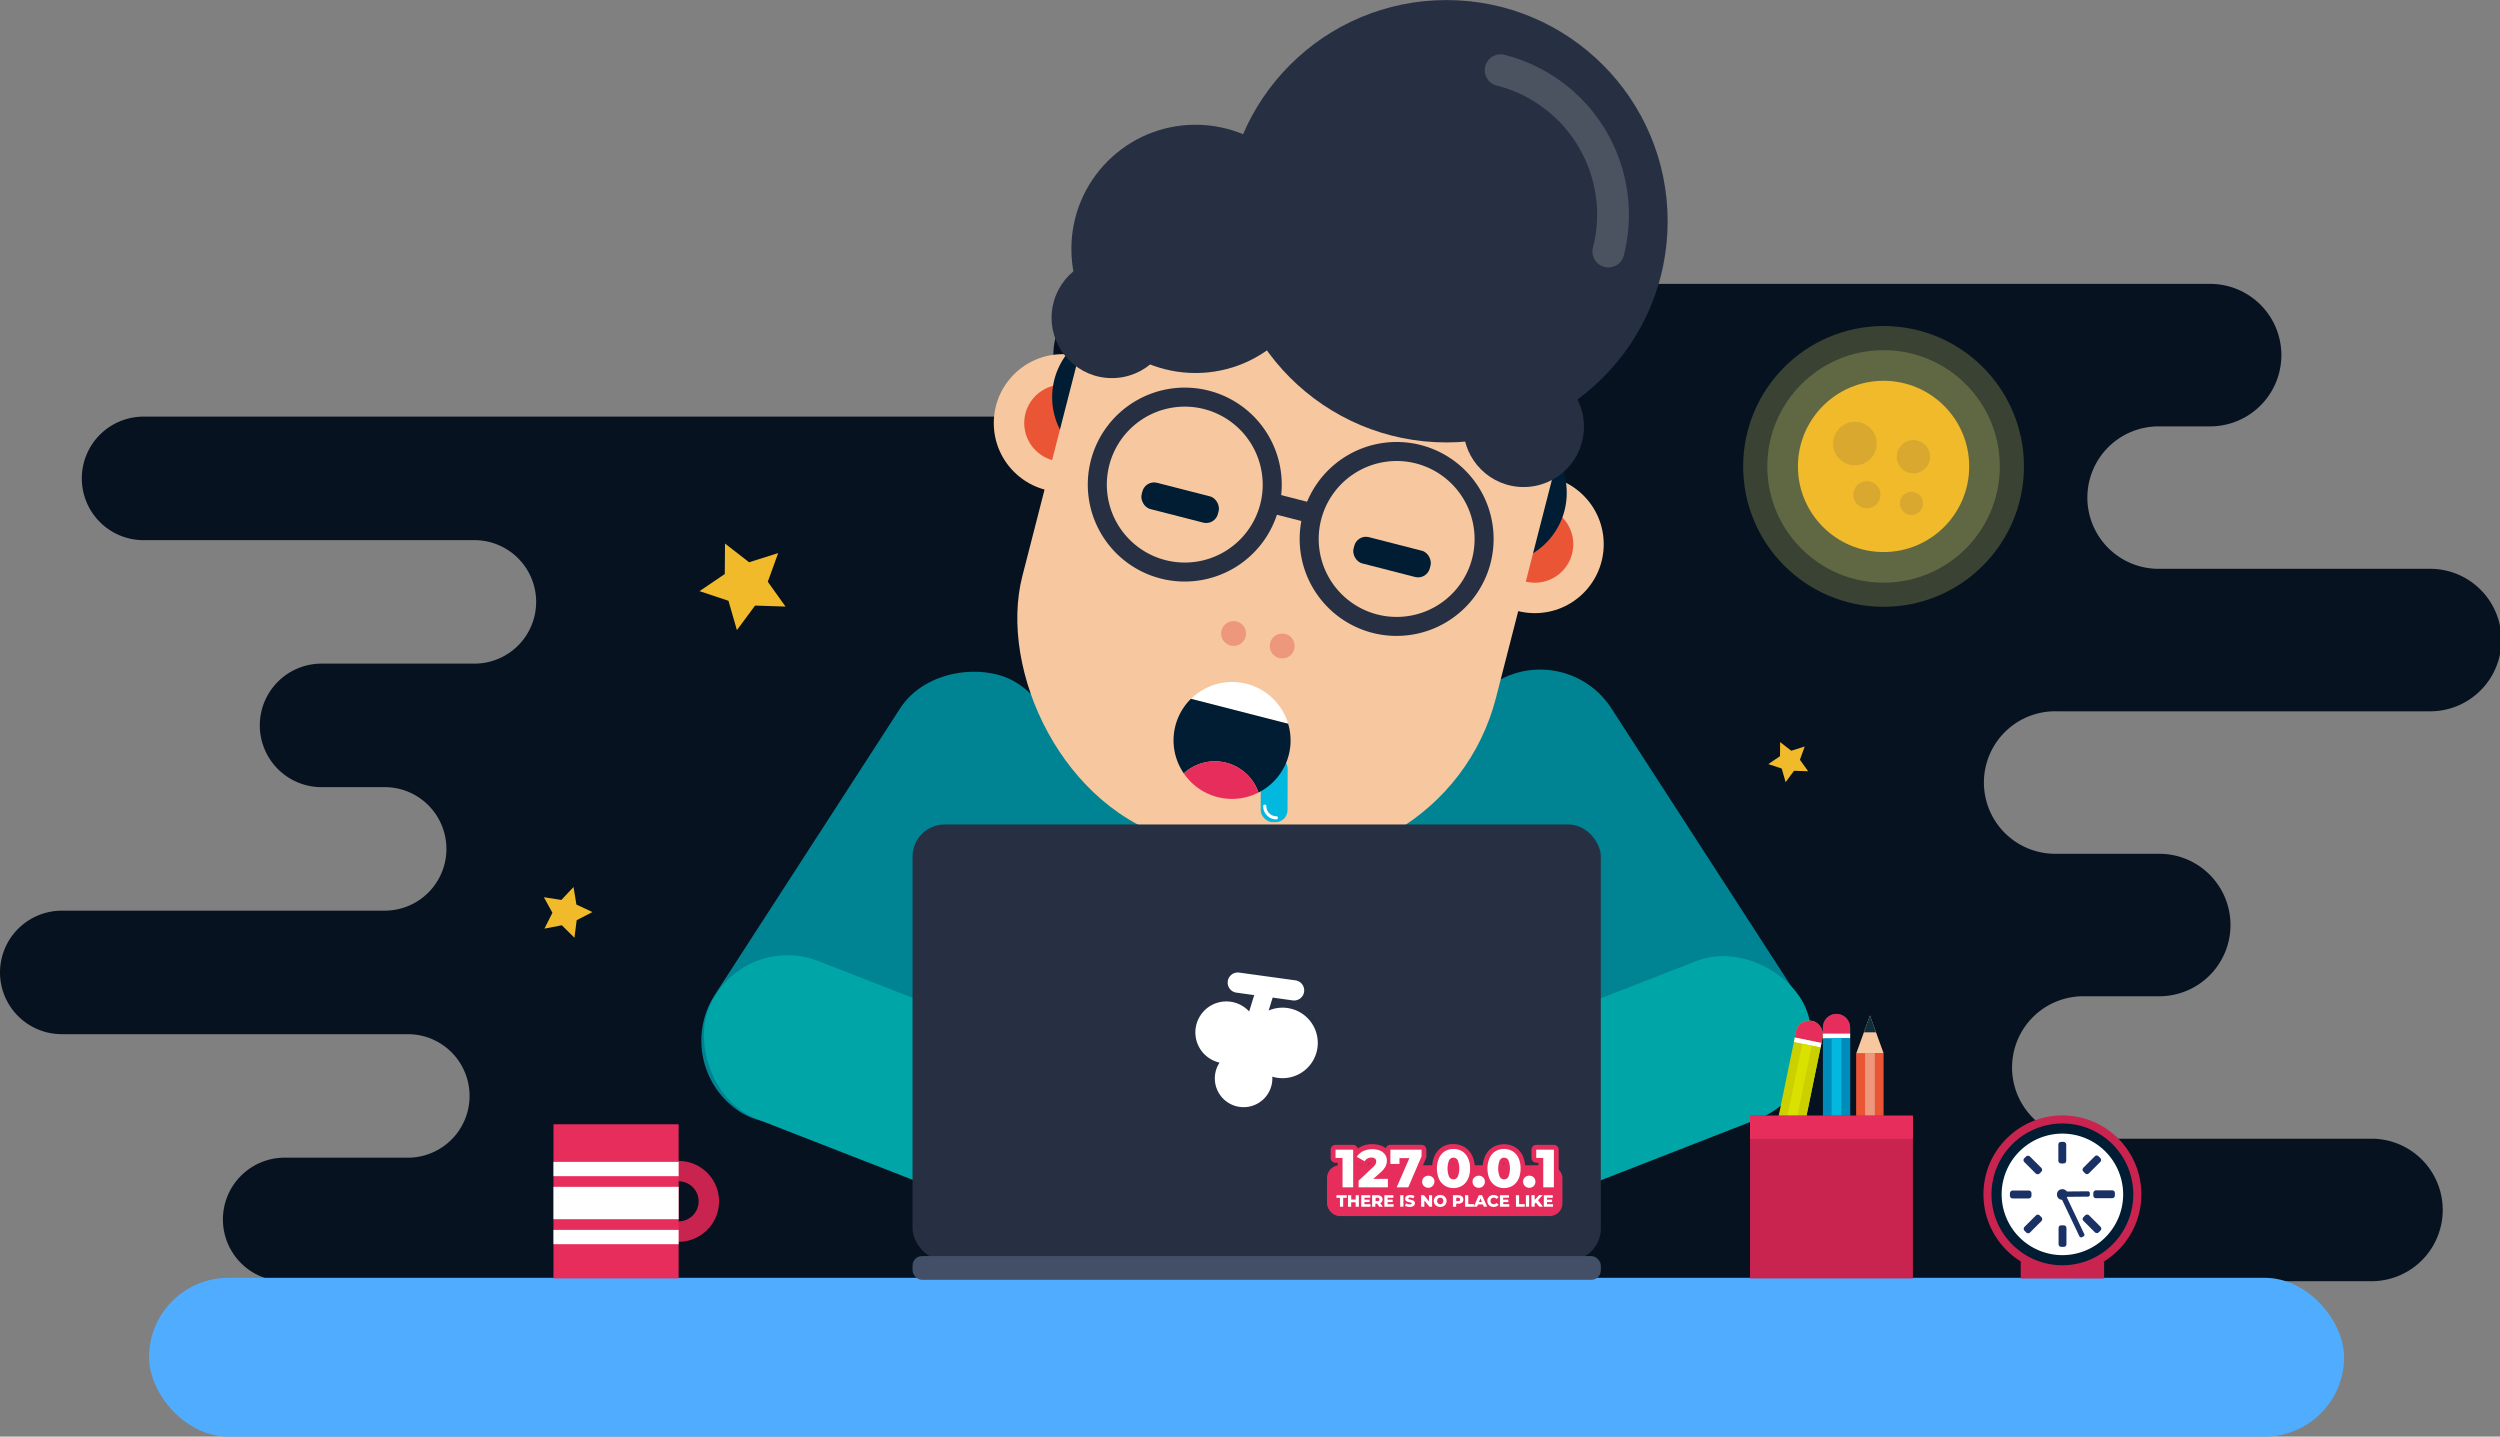 <svg xmlns="http://www.w3.org/2000/svg" viewBox="0 0 888.37 510.49"><rect x="0" y="0" width="888.37" height="510.49" fill="#808080" stroke="none"/><title>Asset 12</title><g id="Layer_2" data-name="Layer 2"><g id="Layer_1-2" data-name="Layer 1"><path d="M730.8,252.76H863.05a25.32,25.32,0,1,0,0-50.63h-96a25.31,25.31,0,0,1-25.31-25.31h0a25.31,25.31,0,0,1,25.31-25.31h18.32a25.32,25.32,0,0,0,25.31-25.32h0a25.31,25.31,0,0,0-25.31-25.31H399.63a25.32,25.32,0,0,0-25.32,25.31h0a25.33,25.33,0,0,0,12.55,21.86H51.49a21.95,21.95,0,1,0,0,43.89H168.58a21.94,21.94,0,0,1,21.94,21.94h0a21.94,21.94,0,0,1-21.94,21.94H114.74a21.95,21.95,0,1,0,0,43.89h22.41a21.95,21.95,0,0,1,0,43.89H21.94A22,22,0,0,0,0,345.55H0a21.94,21.94,0,0,0,21.94,21.94H145.38a21.95,21.95,0,0,1,0,43.89H101.63a21.95,21.95,0,1,0,0,43.89H436a21.89,21.89,0,0,0,10.32-2.57,25.28,25.28,0,0,0,11.12,2.57H843.2a25.32,25.32,0,0,0,0-50.63H740.29a25.31,25.31,0,1,1,0-50.62h27a25.32,25.32,0,0,0,25.31-25.32h0a25.31,25.31,0,0,0-25.31-25.31H730.8a25.32,25.32,0,1,1,0-50.63Zm-414.16,48.9a21.94,21.94,0,0,1,21.94-22H453.24a21.94,21.94,0,0,0,21.36-26.95h23.84a25.32,25.32,0,0,1,0,50.63H365.55a25.32,25.32,0,0,0-24.8,20.21h-2.17A21.94,21.94,0,0,1,316.64,301.66Zm191.29,103H457.46a25.23,25.23,0,0,0-17.55,7.09,22.6,22.6,0,0,0-3.89-.35H346.81a21.95,21.95,0,0,1,0-43.89h23.36A22,22,0,0,0,390.42,354H507.93a25.31,25.31,0,0,1,0,50.62Z" fill="#06121f"/><path d="M467.53,475.9a144.69,144.69,0,0,1,53,10,126.13,126.13,0,0,1,15.16-31.62H398.81a146.65,146.65,0,0,1,15.08,31.87A144.61,144.61,0,0,1,467.53,475.9Z" fill="none"/><rect x="221.55" y="288.8" width="181.4" height="60.24" rx="30.12" ry="30.12" transform="translate(-125.13 407.88) rotate(-57.1)" fill="#008494"/><rect x="245.54" y="361.44" width="181.4" height="60.24" rx="30.12" ry="30.12" transform="translate(165.2 -95.39) rotate(21.3)" fill="#00a5a8"/><rect x="489.53" y="288.8" width="181.4" height="60.24" rx="30.12" ry="30.12" transform="translate(627.6 979.32) rotate(-122.9)" fill="#008494"/><rect x="466.63" y="361.44" width="181.4" height="60.24" rx="30.12" ry="30.12" transform="translate(1218.81 553.93) rotate(158.7)" fill="#00a5a8"/><rect x="363.7" y="255.33" width="166.86" height="151.41" fill="#008494"/><rect x="52.96" y="454.07" width="780" height="56.43" rx="28.21" ry="28.21" fill="#4facfe"/><path d="M241.15,412.54a14.36,14.36,0,1,0,14.36,14.35A14.35,14.35,0,0,0,241.15,412.54Zm0,21.46a7.11,7.11,0,1,1,7.1-7.11A7.1,7.1,0,0,1,241.15,434Z" fill="#c8244f"/><rect x="196.68" y="399.51" width="44.47" height="54.77" fill="#e72d5c"/><rect x="196.68" y="421.74" width="44.47" height="11.5" fill="#fff"/><rect x="196.68" y="437.04" width="44.47" height="5.08" fill="#fff"/><rect x="196.68" y="412.87" width="44.47" height="5.08" fill="#fff"/><rect x="718.05" y="448.25" width="29.64" height="6.07" fill="#c8244f"/><circle cx="732.87" cy="424.42" r="28.06" fill="#c8244f"/><circle cx="732.87" cy="424.42" r="22.37" fill="#fff"/><path d="M732.87,449.61a25.19,25.19,0,1,1,25.19-25.19A25.22,25.22,0,0,1,732.87,449.61Zm0-46.78a21.59,21.59,0,1,0,21.59,21.59A21.62,21.62,0,0,0,732.87,402.83Z" fill="#001d33"/><rect x="731.43" y="405.77" width="2.8" height="7.66" rx="0.91" ry="0.91" fill="#1a3165"/><rect x="741.92" y="410.08" width="2.8" height="7.66" rx="0.91" ry="0.91" transform="translate(510.4 -404.37) rotate(45)" fill="#1a3165"/><rect x="746.29" y="420.55" width="2.8" height="7.66" rx="0.91" ry="0.91" transform="translate(1172.07 -323.31) rotate(90)" fill="#1a3165"/><rect x="741.98" y="431.04" width="2.8" height="7.66" rx="0.91" ry="0.91" transform="translate(1576.53 216.73) rotate(135)" fill="#1a3165"/><rect x="731.51" y="435.41" width="2.8" height="7.66" rx="0.91" ry="0.91" transform="translate(1465.82 878.48) rotate(180)" fill="#1a3165"/><rect x="721.02" y="431.1" width="2.8" height="7.66" rx="0.91" ry="0.91" transform="translate(925.7 1253.3) rotate(-135)" fill="#1a3165"/><rect x="716.65" y="420.63" width="2.8" height="7.66" rx="0.91" ry="0.91" transform="translate(293.59 1142.51) rotate(-90)" fill="#1a3165"/><rect x="720.96" y="410.14" width="2.8" height="7.66" rx="0.91" ry="0.91" transform="translate(-81.15 632.04) rotate(-45)" fill="#1a3165"/><circle cx="732.83" cy="424.46" r="1.89" fill="#1a3165"/><rect x="735.52" y="423.61" width="1.9" height="16.76" rx="0.62" ry="0.62" transform="translate(1587.04 506.28) rotate(154.6)" fill="#1a3165"/><rect x="736.81" y="419.45" width="1.9" height="9.79" rx="0.62" ry="0.62" transform="translate(319.96 1165.82) rotate(-90.51)" fill="#1a3165"/><path d="M664.48,374.24h0a4.83,4.83,0,0,1,4.83,4.83v73.29a0,0,0,0,1,0,0h-9.67a0,0,0,0,1,0,0V379.07A4.83,4.83,0,0,1,664.48,374.24Z" transform="translate(1328.97 826.6) rotate(180)" fill="#ea5536"/><path d="M659.65,445.36h9.67v2.17a4.84,4.84,0,0,1-4.84,4.83h0a4.83,4.83,0,0,1-4.83-4.83Z" fill="#e72d5c"/><rect x="659.65" y="443.74" width="9.67" height="1.63" transform="translate(1328.97 889.1) rotate(180)" fill="#fff"/><rect x="659.65" y="374.24" width="3.1" height="68.8" transform="translate(1322.4 817.27) rotate(180)" fill="#ea5536"/><rect x="662.75" y="374.24" width="3.46" height="68.8" fill="#ed977c"/><polygon points="664.48 360.87 659.65 374.24 669.32 374.24 664.48 360.87" fill="#f7c89f"/><polygon points="664.48 360.87 662.33 366.83 666.64 366.83 664.48 360.87" fill="#112f3b"/><rect x="630.58" y="361.95" width="9.67" height="84.13" rx="4.83" ry="4.83" transform="translate(94.61 -119.93) rotate(11.64)" fill="#cbd000"/><path d="M647.23,370.65l-9.47-1.95.44-2.12a4.83,4.83,0,0,1,5.71-3.76h0a4.84,4.84,0,0,1,3.76,5.71Z" fill="#e72d5c"/><rect x="637.5" y="369.66" width="9.67" height="1.63" transform="translate(87.99 -122.01) rotate(11.64)" fill="#fff"/><rect x="641.05" y="371.65" width="3.1" height="27.58" transform="translate(91.01 -121.76) rotate(11.64)" fill="#cbd000"/><rect x="625.6" y="383.04" width="27.58" height="3.46" transform="translate(133.49 933.34) rotate(-78.36)" fill="#dae000"/><rect x="647.77" y="360.29" width="9.67" height="84.13" rx="4.83" ry="4.83" fill="#008cba"/><path d="M657.43,367.29h-9.66v-2.17a4.83,4.83,0,0,1,4.83-4.83h0a4.83,4.83,0,0,1,4.83,4.83Z" fill="#e72d5c"/><rect x="647.77" y="367.29" width="9.67" height="1.63" fill="#fff"/><rect x="654.33" y="368.91" width="3.1" height="27.58" fill="#008cba"/><rect x="650.87" y="368.91" width="3.46" height="27.58" fill="#03b8df"/><rect x="621.87" y="396.41" width="57.87" height="57.87" fill="#c8244f"/><rect x="621.87" y="396.49" width="57.87" height="8.2" fill="#e72d5c"/><circle cx="669.32" cy="165.74" r="49.89" fill="#eded7b" opacity="0.22"/><circle cx="669.32" cy="165.74" r="41.31" fill="#eded7b" opacity="0.22"/><circle cx="669.32" cy="165.74" r="30.43" fill="#f0ba2a"/><circle cx="659.14" cy="157.62" r="7.73" fill="#d8a92e"/><circle cx="663.39" cy="175.8" r="4.83" fill="#d8a92e"/><circle cx="679.23" cy="178.87" r="4.12" fill="#d8a92e"/><circle cx="679.94" cy="162.3" r="5.91" fill="#d8a92e"/><circle cx="377.62" cy="150.34" r="24.48" fill="#f7c89f"/><circle cx="377.62" cy="150.34" r="13.67" fill="#ea5536"/><circle cx="545.4" cy="193.4" r="24.48" fill="#f7c89f"/><circle cx="545.4" cy="193.4" r="13.67" fill="#ea5536"/><circle cx="531.51" cy="175.13" r="25.23" fill="#001d33"/><circle cx="399.11" cy="141.15" r="25.23" fill="#001d33"/><rect x="371.72" y="60.64" width="173.77" height="244.3" rx="77.2" ry="77.2" transform="translate(59.83 -108.25) rotate(14.39)" fill="#f7c89f"/><rect x="448.02" y="268.81" width="9.54" height="23.31" rx="4.24" ry="4.24" transform="translate(0.92 -1.47) rotate(0.19)" fill="#03b8df"/><path d="M453.54,291.17a4.69,4.69,0,0,1-4.67-4.7.56.56,0,0,1,.56-.56.55.55,0,0,1,.56.56,3.58,3.58,0,0,0,3.56,3.58.56.56,0,0,1,.56.56A.57.57,0,0,1,453.54,291.17Z" fill="#fff"/><circle cx="395.12" cy="112.92" r="21.44" fill="#273043"/><circle cx="541.42" cy="151.63" r="21.44" fill="#273043"/><circle cx="424.82" cy="88.44" r="44.11" fill="#273043"/><circle cx="514" cy="78.62" r="78.6" fill="#273043"/><path d="M570.11,94.85A5.63,5.63,0,0,1,566.06,88a47.34,47.34,0,0,0-34-57.55,5.63,5.63,0,1,1,2.79-10.9A58.59,58.59,0,0,1,577,90.8,5.63,5.63,0,0,1,570.11,94.85Z" fill="#4b5260"/><path d="M412.45,205.58a34.46,34.46,0,1,1,41.93-24.81A34.5,34.5,0,0,1,412.45,205.58Zm15.45-60.21a27.7,27.7,0,1,0,19.94,33.72A27.75,27.75,0,0,0,427.9,145.37Z" fill="#273043"/><path d="M487.74,224.9a34.46,34.46,0,1,1,41.93-24.81A34.5,34.5,0,0,1,487.74,224.9Zm15.45-60.21a27.7,27.7,0,1,0,19.94,33.72A27.75,27.75,0,0,0,503.19,164.69Z" fill="#273043"/><rect x="451.19" y="177.08" width="16.05" height="7.14" transform="translate(59.31 -108.47) rotate(14.39)" fill="#273043"/><circle cx="438.35" cy="225.11" r="4.43" fill="#ed977c"/><circle cx="455.63" cy="229.55" r="4.43" fill="#ed977c"/><rect x="405.36" y="173.84" width="27.98" height="9.63" rx="4.28" ry="4.28" transform="translate(57.57 -98.63) rotate(14.39)" fill="#001d33"/><rect x="480.66" y="193.16" width="27.98" height="9.63" rx="4.28" ry="4.28" transform="translate(64.73 -116.74) rotate(14.39)" fill="#001d33"/><path d="M443,243a20.76,20.76,0,0,0-19.77,5.36l34.52,8.86A20.77,20.77,0,0,0,443,243Z" fill="#fff"/><path d="M435.77,271.05a16.36,16.36,0,0,1,11.43,10.58,20.71,20.71,0,0,0,10.53-24.46l-34.52-8.86a20.72,20.72,0,0,0-2.55,26.51A16.36,16.36,0,0,1,435.77,271.05Z" fill="#001d33"/><path d="M447.2,281.63a16.37,16.37,0,0,0-26.54-6.81,20.71,20.71,0,0,0,26.54,6.81Z" fill="#e72d5c"/><rect x="324.27" y="292.98" width="244.58" height="154.96" rx="11.41" ry="11.41" fill="#273043"/><rect x="324.27" y="446.35" width="244.58" height="8.43" rx="3.37" ry="3.37" fill="#424f66"/><path d="M458.62,358.41a12.41,12.41,0,0,0-7.81.68l1.43-4.6,7.11,1a3.59,3.59,0,0,0,1-7.12l-20-2.76a3.59,3.59,0,1,0-1,7.12l6.34.88-1.81,5.81a11,11,0,1,0-10.56,18.16h.06a10.22,10.22,0,1,0,18.73,5c.24.07.49.15.74.21a12.52,12.52,0,1,0,5.79-24.37Z" fill="#fff"/><rect x="471.55" y="414.08" width="83.65" height="18.05" rx="4.5" ry="4.5" fill="#e72d5c"/><path d="M476.15,429.37a.56.56,0,0,1-.57-.57v-2.6h-.69a.57.57,0,0,1-.57-.57v-.92a.58.58,0,0,1,.57-.57h3.66a.57.57,0,0,1,.57.57v.92a.56.56,0,0,1-.57.57h-.68v2.6a.56.56,0,0,1-.57.57Z" fill="#e72d5c"/><path d="M481.72,429.37a.56.56,0,0,1-.57-.57v-1h-.44v1a.57.57,0,0,1-.57.57H479a.57.57,0,0,1-.57-.57v-4.09a.58.58,0,0,1,.57-.57h1.16a.58.58,0,0,1,.57.57v1h.44v-1a.57.57,0,0,1,.57-.57h1.15a.57.57,0,0,1,.57.57v4.09a.56.56,0,0,1-.57.57Z" fill="#e72d5c"/><path d="M483.69,429.37a.56.56,0,0,1-.57-.57v-4.09a.57.57,0,0,1,.57-.57h3.2a.57.57,0,0,1,.57.57v.9a.56.56,0,0,1-.28.49.45.45,0,0,1,0,.2v.86a.78.78,0,0,1,0,.22.57.57,0,0,1,.36.53v.89a.57.57,0,0,1-.57.57Z" fill="#e72d5c"/><path d="M491.93,428.69a.54.54,0,0,0-.08-.21l-.49-.71-.08-.11.08-.09a1.71,1.71,0,0,0,.21-.26,2,2,0,0,0,.29-1.08,2,2,0,0,0-.31-1.12l-.19-.24a2,2,0,0,0-.68-.49,2.86,2.86,0,0,0-1.2-.24h-1.87a.59.59,0,0,0-.36.13.58.58,0,0,0-.21.44v4.09a.56.56,0,0,0,.21.44l0,0h0a.57.57,0,0,0,.32.09h1.16a.5.5,0,0,0,.27-.07.55.55,0,0,0,.3-.5v-.16l.33.48a.56.56,0,0,0,.47.25h1.24a.52.52,0,0,0,.27-.07.51.51,0,0,0,.23-.23.66.66,0,0,0,.06-.27A.41.41,0,0,0,491.93,428.69Zm-2.59-2.5h.07c.13,0,.17,0,.17,0a.44.44,0,0,1-.17,0h-.07Z" fill="#e72d5c"/><path d="M491.36,427.57v.2l-.08-.11Z" fill="#e72d5c"/><path d="M495.78,427.91v.89a.56.56,0,0,1-.57.57h-3.28a.64.64,0,0,1-.28-.07.59.59,0,0,1-.29-.5v-4.09a.58.58,0,0,1,.57-.57h3.2a.57.57,0,0,1,.57.57v.9a.56.56,0,0,1-.28.49.45.45,0,0,1,0,.2v.86a.54.54,0,0,1,0,.22A.56.56,0,0,1,495.78,427.91Z" fill="#e72d5c"/><rect x="496.98" y="424.14" width="2.3" height="5.23" rx="0.57" ry="0.57" fill="#e72d5c"/><path d="M501,429.45a4.56,4.56,0,0,1-1.11-.14,3,3,0,0,1-.94-.41.57.57,0,0,1-.2-.7l.38-.85a.75.75,0,0,1,.15-.2.93.93,0,0,1-.14-.14,1.55,1.55,0,0,1-.37-1.05,1.77,1.77,0,0,1,.31-1,1.8,1.8,0,0,1,.85-.67,3,3,0,0,1,1.22-.23,4.08,4.08,0,0,1,.93.11,2.89,2.89,0,0,1,.85.33.57.57,0,0,1,.23.71l-.35.86a.91.91,0,0,1-.11.16,1.58,1.58,0,0,1,.3.28,1.49,1.49,0,0,1,.38,1.05,1.73,1.73,0,0,1-.31,1,1.94,1.94,0,0,1-.85.68A3.09,3.09,0,0,1,501,429.45Z" fill="#e72d5c"/><path d="M507.94,429.37a.58.58,0,0,1-.44-.21l-.79-1v.6a.57.57,0,0,1-.57.57H505a.56.56,0,0,1-.57-.57v-4.09a.57.57,0,0,1,.57-.57H506a.58.58,0,0,1,.44.21l.79,1v-.6a.58.58,0,0,1,.57-.57h1.13a.57.57,0,0,1,.57.57v4.09a.56.56,0,0,1-.57.57Z" fill="#e72d5c"/><path d="M514.24,425.37a2.6,2.6,0,0,0-1-1,3.1,3.1,0,0,0-2.86,0,2.53,2.53,0,0,0-.88.74,1.07,1.07,0,0,0-.15.22,2.64,2.64,0,0,0-.38,1.39,2.6,2.6,0,0,0,.38,1.38,1.07,1.07,0,0,0,.15.22,2.67,2.67,0,0,0,.88.75,3.18,3.18,0,0,0,2.86,0,2.7,2.7,0,0,0,1-1,2.59,2.59,0,0,0,.37-1.38A2.63,2.63,0,0,0,514.24,425.37Zm-2.93,1.05a.5.5,0,0,1,.19-.19.47.47,0,0,1,.27-.07.45.45,0,0,1,.27.07.5.5,0,0,1,.19.19.71.71,0,0,1,.07.34.67.67,0,0,1-.07.33.52.52,0,0,1-.19.2.54.54,0,0,1-.27.07.57.57,0,0,1-.27-.07.52.52,0,0,1-.19-.2.67.67,0,0,1-.07-.33A.71.71,0,0,1,511.31,426.42Z" fill="#e72d5c"/><path d="M520.59,426.13a1.94,1.94,0,0,0-.3-1,1.63,1.63,0,0,0-.27-.31,1.75,1.75,0,0,0-.61-.42,2.82,2.82,0,0,0-1.2-.24h-1.86a.57.57,0,0,0-.57.57v4.09a.54.54,0,0,0,.22.45.53.53,0,0,0,.35.12h1.15a.5.5,0,0,0,.27-.07.55.55,0,0,0,.3-.5v-.5h.14a3,3,0,0,0,1.2-.23,2.07,2.07,0,0,0,.61-.42,2,2,0,0,0,.27-.31,1.9,1.9,0,0,0,.3-1,.34.34,0,0,0,0-.1A.31.31,0,0,0,520.59,426.13Zm-2.52.06h.07c.13,0,.17,0,.18,0a.55.55,0,0,1-.18,0h-.07Z" fill="#e72d5c"/><path d="M520.59,429.37a.57.57,0,0,1-.57-.57v-4.09a.58.58,0,0,1,.57-.57h1.16a.58.58,0,0,1,.57.57v2.6h1.38a.58.58,0,0,1,.57.57v.92a.57.57,0,0,1-.57.57Z" fill="#e72d5c"/><path d="M527.26,429.37a.56.56,0,0,1-.53-.36l-.18-.43h-1l-.17.43a.57.57,0,0,1-.53.36h-1.18a.59.59,0,0,1-.48-.26.57.57,0,0,1,0-.54l1.8-4.09a.58.58,0,0,1,.52-.34h1.14a.57.57,0,0,1,.52.34l1.81,4.09a.57.57,0,0,1,0,.54.59.59,0,0,1-.48.26Z" fill="#e72d5c"/><path d="M533,427.87a.6.6,0,0,1,0,.49l-.07.11a2.39,2.39,0,0,1-.49.46,2.43,2.43,0,0,1-.47.28,3.17,3.17,0,0,1-1.25.24,3,3,0,0,1-1.42-.34,2.14,2.14,0,0,1-.32-.2,2.42,2.42,0,0,1-.7-.76,2.63,2.63,0,0,1-.37-1.39,3.15,3.15,0,0,1,0-.44,2.61,2.61,0,0,1,1.36-1.92,3.07,3.07,0,0,1,1.42-.34,3.17,3.17,0,0,1,1.25.25,2.43,2.43,0,0,1,.47.28,2.14,2.14,0,0,1,.49.46.41.41,0,0,1,.07.11.6.6,0,0,1,0,.49.55.55,0,0,1-.13.17l-.44.4-.3.27a.55.55,0,0,1-.38.15h0a.57.57,0,0,1-.4-.21.65.65,0,0,0-.52-.27.63.63,0,0,0-.32.07.55.55,0,0,0-.18.19.69.69,0,0,0-.07.34.67.67,0,0,0,.07.33.42.42,0,0,0,.18.19.63.63,0,0,0,.32.08.66.66,0,0,0,.52-.28.55.55,0,0,1,.39-.2h0a.55.55,0,0,1,.38.15l.3.26.44.4A.59.59,0,0,1,533,427.87Z" fill="#e72d5c"/><path d="M532.47,426.22v1.07l-.3-.26a.55.55,0,0,0-.38-.15h0a.55.55,0,0,0-.39.2.66.66,0,0,1-.52.28.63.63,0,0,1-.32-.08.42.42,0,0,1-.18-.19.67.67,0,0,1-.07-.33.69.69,0,0,1,.07-.34.55.55,0,0,1,.18-.19.63.63,0,0,1,.32-.07.65.65,0,0,1,.52.27.57.57,0,0,0,.4.21h0a.55.55,0,0,0,.38-.15Z" fill="#e72d5c"/><path d="M536.89,427.91v.89a.57.57,0,0,1-.57.57H533a.57.57,0,0,1-.56-.44.53.53,0,0,1,0-.13v-4.09a.49.49,0,0,1,0-.12.58.58,0,0,1,.56-.45h3.2a.57.57,0,0,1,.57.57v.9a.56.56,0,0,1-.28.49.64.64,0,0,1,0,.2v.86a.54.54,0,0,1,0,.22A.57.57,0,0,1,536.89,427.91Z" fill="#e72d5c"/><path d="M538.66,429.37a.56.56,0,0,1-.57-.57v-4.09a.57.57,0,0,1,.57-.57h1.15a.57.57,0,0,1,.57.57v2.6h1.38a.57.57,0,0,1,.57.57v.92a.56.56,0,0,1-.57.57Z" fill="#e72d5c"/><rect x="541.65" y="424.14" width="2.3" height="5.23" rx="0.57" ry="0.57" fill="#e72d5c"/><path d="M546.94,429.37a.56.56,0,0,1-.45-.22l-.58-.74v.39a.57.57,0,0,1-.57.57H544.2a.56.56,0,0,1-.57-.57v-4.09a.57.57,0,0,1,.57-.57h1.14a.58.58,0,0,1,.57.57V425l.6-.64a.53.53,0,0,1,.41-.19h1.27a.58.58,0,0,1,.53.35.56.56,0,0,1-.11.61l-1.34,1.46,1.46,1.89a.57.57,0,0,1-.45.92Z" fill="#e72d5c"/><path d="M548.59,429.37a.56.56,0,0,1-.57-.57v-4.09a.57.57,0,0,1,.57-.57h3.2a.58.58,0,0,1,.57.57v.9a.56.56,0,0,1-.28.49.64.64,0,0,1,0,.2v.86a.54.54,0,0,1,0,.22.58.58,0,0,1,.37.53v.89a.57.57,0,0,1-.57.57Z" fill="#e72d5c"/><path d="M476.15,425.63h-1.26v-.92h3.66v.92H477.3v3.17h-1.15Z" fill="#fff"/><path d="M482.87,424.71v4.09h-1.15v-1.59h-1.58v1.59H479v-4.09h1.16v1.54h1.58v-1.54Z" fill="#fff"/><path d="M487,427.91v.89h-3.28v-4.09h3.2v.9h-2.06v.69h1.82v.86h-1.82v.75Z" fill="#fff"/><path d="M491.36,428.78l-.87-1.26a1.46,1.46,0,0,0,.6-.52,1.5,1.5,0,0,0,.2-.77,1.45,1.45,0,0,0-.22-.81,1.42,1.42,0,0,0-.63-.52,2.35,2.35,0,0,0-1-.19h-1.87v4.09h1.16v-1.08h.63l.74,1.08h1.24ZM490,426.67a.85.85,0,0,1-.54.15h-.64v-1.2h.64a.85.85,0,0,1,.54.16.56.56,0,0,1,.17.45A.55.55,0,0,1,490,426.67Z" fill="#fff"/><path d="M489.58,426.23a.44.44,0,0,1-.17,0h-.07v-.06h.07C489.54,426.19,489.58,426.22,489.58,426.23Z" fill="#e72d5c"/><path d="M495.21,427.91v.89h-3.28v-4.09h3.21v.9h-2.07v.69h1.82v.86h-1.82v.75Z" fill="#fff"/><path d="M497.55,424.71h1.16v4.09h-1.16Z" fill="#fff"/><path d="M500,428.76a2.32,2.32,0,0,1-.76-.33l.38-.85a2.5,2.5,0,0,0,.64.29,2.23,2.23,0,0,0,.71.11c.45,0,.67-.11.67-.33a.29.29,0,0,0-.19-.26,4,4,0,0,0-.61-.18,4.37,4.37,0,0,1-.77-.21,1.32,1.32,0,0,1-.53-.36,1,1,0,0,1-.23-.68,1.16,1.16,0,0,1,.21-.68,1.29,1.29,0,0,1,.61-.47,2.43,2.43,0,0,1,1-.18,3.57,3.57,0,0,1,.8.09,2.37,2.37,0,0,1,.69.27l-.36.86a2.4,2.4,0,0,0-1.13-.32,1,1,0,0,0-.5.1.31.31,0,0,0-.16.27.25.25,0,0,0,.19.24,2.37,2.37,0,0,0,.6.17,5.32,5.32,0,0,1,.77.22,1.26,1.26,0,0,1,.53.36,1,1,0,0,1,.23.67,1.13,1.13,0,0,1-.21.67,1.29,1.29,0,0,1-.61.47,2.43,2.43,0,0,1-1,.18A3.91,3.91,0,0,1,500,428.76Z" fill="#fff"/><path d="M508.89,424.71v4.09h-.95l-1.8-2.18v2.18H505v-4.09H506l1.8,2.18v-2.18Z" fill="#fff"/><path d="M513.75,425.66a2.17,2.17,0,0,0-.81-.75,2.41,2.41,0,0,0-1.17-.28,2.34,2.34,0,0,0-1.16.28,2,2,0,0,0-.81.75,2.06,2.06,0,0,0-.3,1.1,2,2,0,0,0,.3,1.09,2,2,0,0,0,.81.76,2.45,2.45,0,0,0,1.16.27,2.52,2.52,0,0,0,1.17-.27,2,2,0,0,0,1.1-1.85A2.15,2.15,0,0,0,513.75,425.66Zm-1,1.71a1.12,1.12,0,0,1-.4.41,1.12,1.12,0,0,1-1.12,0,1.12,1.12,0,0,1-.4-.41,1.4,1.4,0,0,1,0-1.22,1.05,1.05,0,0,1,.4-.41,1.12,1.12,0,0,1,1.12,0,1.05,1.05,0,0,1,.4.41,1.4,1.4,0,0,1,0,1.22Z" fill="#fff"/><path d="M512.3,426.76a.67.67,0,0,1-.07.33.52.52,0,0,1-.19.2.54.54,0,0,1-.27.07.57.57,0,0,1-.27-.07.52.52,0,0,1-.19-.2.67.67,0,0,1-.07-.33.71.71,0,0,1,.07-.34.5.5,0,0,1,.19-.19.47.47,0,0,1,.27-.07.45.45,0,0,1,.27.07.5.5,0,0,1,.19.19A.71.71,0,0,1,512.3,426.76Z" fill="#e72d5c"/><path d="M520,426.12a1.37,1.37,0,0,0-.21-.7,1.48,1.48,0,0,0-.63-.52,2.4,2.4,0,0,0-1-.19h-1.86v4.09h1.15v-1.07h.71a2.4,2.4,0,0,0,1-.18,1.55,1.55,0,0,0,.63-.52,1.34,1.34,0,0,0,.21-.69.61.61,0,0,0,0-.22Zm-1.34.55a.83.83,0,0,1-.54.15h-.64v-1.2h.64a.83.83,0,0,1,.54.16.57.57,0,0,1,.18.45A.56.56,0,0,1,518.68,426.67Z" fill="#fff"/><path d="M518.32,426.23a.55.55,0,0,1-.18,0h-.07v-.06h.07C518.27,426.19,518.31,426.22,518.32,426.23Z" fill="#e72d5c"/><path d="M520.59,424.71h1.16v3.17h2v.92h-3.11Z" fill="#fff"/><path d="M526.94,428h-1.73l-.32.79h-1.18l1.8-4.09h1.14l1.81,4.09h-1.2Zm-.34-.86-.53-1.3-.52,1.3Z" fill="#fff"/><path d="M529.61,428.61a2,2,0,0,1-.8-.76,2,2,0,0,1-.29-1.09,2,2,0,0,1,.29-1.1,2.09,2.09,0,0,1,.8-.76,2.61,2.61,0,0,1,2.16-.07,1.92,1.92,0,0,1,.75.57l-.73.67a1.23,1.23,0,0,0-1-.48,1.15,1.15,0,0,0-.59.15.93.93,0,0,0-.4.41,1.2,1.2,0,0,0-.14.61,1.22,1.22,0,0,0,.14.61,1.05,1.05,0,0,0,.4.41,1.15,1.15,0,0,0,.59.14,1.21,1.21,0,0,0,1-.47l.73.66a1.92,1.92,0,0,1-.75.57,2.31,2.31,0,0,1-1,.2A2.44,2.44,0,0,1,529.61,428.61Z" fill="#fff"/><path d="M536.32,427.91v.89H533v-4.09h3.2v.9h-2.06v.69H536v.86h-1.81v.75Z" fill="#fff"/><path d="M538.66,424.71h1.15v3.17h2v.92h-3.1Z" fill="#fff"/><path d="M542.22,424.71h1.15v4.09h-1.15Z" fill="#fff"/><path d="M545.77,427.32l-.43.46v1H544.2v-4.09h1.14v1.7l1.58-1.7h1.27l-1.66,1.81,1.75,2.28h-1.34Z" fill="#fff"/><path d="M551.87,427.91v.89h-3.28v-4.09h3.2v.9h-2.06v.69h1.81v.86h-1.81v.75Z" fill="#fff"/><path d="M482.56,408.54v13.37a1.73,1.73,0,0,1-.74,1.42,1.78,1.78,0,0,1-1,.29h-3.78a1.71,1.71,0,0,1-1.71-1.71v-8.74h-.77a1.71,1.71,0,0,1-1.71-1.71v-2.92a1.71,1.71,0,0,1,1.71-1.71h6.26a1.72,1.72,0,0,1,1.66,1.29A1.51,1.51,0,0,1,482.56,408.54Z" fill="#e72d5c"/><path d="M487.15,413a5.18,5.18,0,0,1-.53.57l-4.06,3.8v-4.13l1.51.84a1.65,1.65,0,0,0,.83.21,1.7,1.7,0,0,0,1.45-.79,1,1,0,0,1,.38-.37A1.21,1.21,0,0,1,487.15,413Z" fill="#e72d5c"/><path d="M494.9,418.91v3a1.7,1.7,0,0,1-1.71,1.71H482.78a1.7,1.7,0,0,1-1.71-1.71v-2.37a1.75,1.75,0,0,1,.54-1.25l.95-.88,4.06-3.8a5.18,5.18,0,0,0,.53-.57,1.21,1.21,0,0,0-.42.13,1,1,0,0,0-.38.37,1.7,1.7,0,0,1-1.45.79,1.65,1.65,0,0,1-.83-.21l-1.51-.84-1.3-.73a1.58,1.58,0,0,1-.41-.31,1.74,1.74,0,0,1-.41-.74,1.69,1.69,0,0,1,.19-1.32l.22-.35a7.1,7.1,0,0,1,1.66-1.71,8.13,8.13,0,0,1,1-.62,8,8,0,0,1,2.37-.79,9.81,9.81,0,0,1,1.24-.13h.09l.44,0a10.26,10.26,0,0,1,1.26.08,8,8,0,0,1,2.11.55,6,6,0,0,1,1.44.84,5.4,5.4,0,0,1,1.12,1.17,5.67,5.67,0,0,1,.51.89,5.43,5.43,0,0,1,.47,2.25,5.86,5.86,0,0,1-.13,1.26,6.06,6.06,0,0,1-.51,1.54,1.09,1.09,0,0,1-.08.15,7.9,7.9,0,0,1-1.45,1.91h.82A1.71,1.71,0,0,1,494.9,418.91Z" fill="#e72d5c"/><path d="M494.9,420.85v-1.94a1.71,1.71,0,0,0-1.71-1.71h-.82a7.9,7.9,0,0,0,1.45-1.91l.25,0h3.24Z" fill="#e72d5c"/><path d="M506.86,408.54v2.37a1.7,1.7,0,0,1-.13.67l-4.72,11a1.72,1.72,0,0,1-1.57,1h-4.13a1.7,1.7,0,0,1-1.43-.77l-.13-.23a1.68,1.68,0,0,1,0-1.39l.16-.38,2.41-5.54h-3.24l-.25,0a1.71,1.71,0,0,1-1.36-1.12,1.8,1.8,0,0,1-.1-.57v-5.06a1.72,1.72,0,0,1,1.71-1.71h11.08A1.71,1.71,0,0,1,506.86,408.54Z" fill="#e72d5c"/><path d="M507.5,423.79a3.85,3.85,0,0,1-2.73-1.09,3.94,3.94,0,0,1,0-5.56,3.85,3.85,0,0,1,2.73-1.06,3.89,3.89,0,0,1,2.76,1.07,4,4,0,0,1,0,5.54A3.85,3.85,0,0,1,507.5,423.79Z" fill="#e72d5c"/><path d="M523.17,410.75a7.15,7.15,0,0,0-2.74-3.12,7.05,7.05,0,0,0-2.81-1,8.32,8.32,0,0,0-1.12-.08c-.22,0-.44,0-.65,0a7.29,7.29,0,0,0-3.3,1,7.39,7.39,0,0,0-2.74,3.12,10.35,10.35,0,0,0-.92,4.47c0,.38,0,.75.05,1.11a9.45,9.45,0,0,0,.87,3.37,7.58,7.58,0,0,0,1.24,1.85,6.24,6.24,0,0,0,1.5,1.26,7.73,7.73,0,0,0,7.88,0,6.88,6.88,0,0,0,1.5-1.24,7.42,7.42,0,0,0,1.24-1.87c.08-.16.15-.33.22-.49l.06-.17a10.11,10.11,0,0,0,.6-2.72c0-.36.05-.72.05-1.1A10.35,10.35,0,0,0,523.17,410.75Zm-6.75,2.43.07-.1.07.1a6.69,6.69,0,0,1,0,4.09l-.07.1-.07-.1a6.9,6.9,0,0,1,0-4.09Z" fill="#e72d5c"/><path d="M525.46,423.79a3.89,3.89,0,0,1-2.74-1.09,3.94,3.94,0,0,1,0-5.56,4.08,4.08,0,0,1,5.5,0,4,4,0,0,1,0,5.54A3.85,3.85,0,0,1,525.46,423.79Z" fill="#e72d5c"/><path d="M541.13,410.75a7,7,0,0,0-5.13-4,7.74,7.74,0,0,0-1.54-.15,7.84,7.84,0,0,0-1.55.15,7,7,0,0,0-5.14,4,10.35,10.35,0,0,0-.92,4.47,10.08,10.08,0,0,0,0,1.11,9.45,9.45,0,0,0,.87,3.37,7.58,7.58,0,0,0,1.24,1.85,6.44,6.44,0,0,0,1.5,1.26,7.73,7.73,0,0,0,7.88,0,6.39,6.39,0,0,0,1.49-1.25,7.39,7.39,0,0,0,1.25-1.86l.22-.49a1.59,1.59,0,0,1,.07-.2,10.1,10.1,0,0,0,.59-2.69c0-.36,0-.72,0-1.1A10.2,10.2,0,0,0,541.13,410.75Zm-6.74,2.43a.36.36,0,0,1,.06-.1l.07.1a6.69,6.69,0,0,1,0,4.09l-.07.1-.06-.1a6.69,6.69,0,0,1,0-4.09Z" fill="#e72d5c"/><path d="M543.42,423.79a3.89,3.89,0,0,1-2.74-1.09,3.94,3.94,0,0,1,0-5.56,4.08,4.08,0,0,1,5.5,0,4,4,0,0,1,0,5.54A3.87,3.87,0,0,1,543.42,423.79Z" fill="#e72d5c"/><path d="M548.39,423.62a1.7,1.7,0,0,1-1.71-1.71v-8.74h-.78a1.7,1.7,0,0,1-1.7-1.71v-2.92a1.7,1.7,0,0,1,1.7-1.71h6.27a1.7,1.7,0,0,1,1.71,1.71v13.37a1.7,1.7,0,0,1-1.71,1.71Z" fill="#e72d5c"/><path d="M480.85,408.54v13.37h-3.78V411.46h-2.49v-2.92Z" fill="#fff"/><path d="M493.19,418.91v3H482.78v-2.37l5-4.68a4.82,4.82,0,0,0,1-1.17,2.14,2.14,0,0,0,.25-1,1.25,1.25,0,0,0-.44-1,2,2,0,0,0-1.28-.36,2.89,2.89,0,0,0-1.37.33,2.78,2.78,0,0,0-1,1l-2.81-1.57a5.49,5.49,0,0,1,2.2-2,7.71,7.71,0,0,1,6-.25,4.17,4.17,0,0,1,1.83,1.42,3.61,3.61,0,0,1,.66,2.15,4.64,4.64,0,0,1-.47,2.05,7.67,7.67,0,0,1-1.8,2.19L488,418.91Z" fill="#fff"/><path d="M505.15,408.54v2.37l-4.72,11h-4.12l4.51-10.37H497.3v2.06h-3.23v-5.06Z" fill="#fff"/><path d="M506,421.47a2.07,2.07,0,0,1-.63-1.55,2,2,0,0,1,.62-1.54,2.33,2.33,0,0,1,3.12,0,2,2,0,0,1,.61,1.54,2.2,2.2,0,0,1-3.72,1.55Z" fill="#fff"/><path d="M521.63,411.49a5.54,5.54,0,0,0-2.09-2.4,6.06,6.06,0,0,0-6.09,0,5.56,5.56,0,0,0-2.1,2.4,9.68,9.68,0,0,0,0,7.47,5.56,5.56,0,0,0,2.1,2.4,6.06,6.06,0,0,0,6.09,0,5.54,5.54,0,0,0,2.09-2.4l.18-.4.06-.17a8.93,8.93,0,0,0,.52-3.17A8.48,8.48,0,0,0,521.63,411.49ZM518,418.16a1.72,1.72,0,0,1-1.52.93,1.75,1.75,0,0,1-1.54-.93,8,8,0,0,1,0-5.87,1.72,1.72,0,0,1,1.54-.92,1.69,1.69,0,0,1,1.52.92,7.84,7.84,0,0,1,0,5.87Z" fill="#fff"/><path d="M516.88,415.22a4.27,4.27,0,0,1-.32,2l-.07.1-.07-.1a6.9,6.9,0,0,1,0-4.09l.07-.1.07.1A4.25,4.25,0,0,1,516.88,415.22Z" fill="#e72d5c"/><path d="M523.91,421.47a2.07,2.07,0,0,1-.63-1.55,2,2,0,0,1,.63-1.54,2.33,2.33,0,0,1,3.12,0,2,2,0,0,1,.61,1.54,2.1,2.1,0,0,1-2.18,2.16A2.15,2.15,0,0,1,523.91,421.47Z" fill="#fff"/><path d="M539.59,411.49a5.54,5.54,0,0,0-2.09-2.4,6.06,6.06,0,0,0-6.09,0,5.56,5.56,0,0,0-2.1,2.4,9.68,9.68,0,0,0,0,7.47,5.56,5.56,0,0,0,2.1,2.4,6.06,6.06,0,0,0,6.09,0,5.54,5.54,0,0,0,2.09-2.4c.06-.12.12-.24.17-.37s0,0,0,0a2,2,0,0,0,.08-.22,9.12,9.12,0,0,0,.49-3.12A8.62,8.62,0,0,0,539.59,411.49ZM536,418.16a1.73,1.73,0,0,1-1.52.93,1.75,1.75,0,0,1-1.54-.93,8,8,0,0,1,0-5.87,1.72,1.72,0,0,1,1.54-.92,1.7,1.7,0,0,1,1.52.92,8,8,0,0,1,0,5.87Z" fill="#fff"/><path d="M534.84,415.22a4.27,4.27,0,0,1-.32,2l-.07.1-.06-.1a6.69,6.69,0,0,1,0-4.09.36.36,0,0,1,.06-.1l.07.1A4.25,4.25,0,0,1,534.84,415.22Z" fill="#e72d5c"/><path d="M541.87,421.47a2.07,2.07,0,0,1-.63-1.55,2,2,0,0,1,.62-1.54,2.17,2.17,0,0,1,1.56-.6,2.15,2.15,0,0,1,1.57.6,2,2,0,0,1,.61,1.54,2.09,2.09,0,0,1-.62,1.55,2.29,2.29,0,0,1-3.11,0Z" fill="#fff"/><path d="M552.17,408.54v13.37h-3.78V411.46H545.9v-2.92Z" fill="#fff"/><polygon points="257.63 193.14 266.19 199.8 276.53 196.53 272.84 206.72 279.14 215.55 268.31 215.19 261.86 223.91 258.86 213.49 248.57 210.06 257.55 203.98 257.63 193.14" fill="#f0ba2a"/><polygon points="203.81 315.2 204.82 321.42 210.51 324.1 204.92 326.99 204.13 333.23 199.65 328.8 193.47 329.98 196.3 324.35 193.27 318.83 199.49 319.79 203.81 315.2" fill="#f0ba2a"/><polygon points="632.56 263.69 636.52 266.77 641.31 265.26 639.6 269.98 642.52 274.06 637.5 273.9 634.52 277.94 633.13 273.11 628.36 271.52 632.52 268.71 632.56 263.69" fill="#f0ba2a"/></g></g></svg>